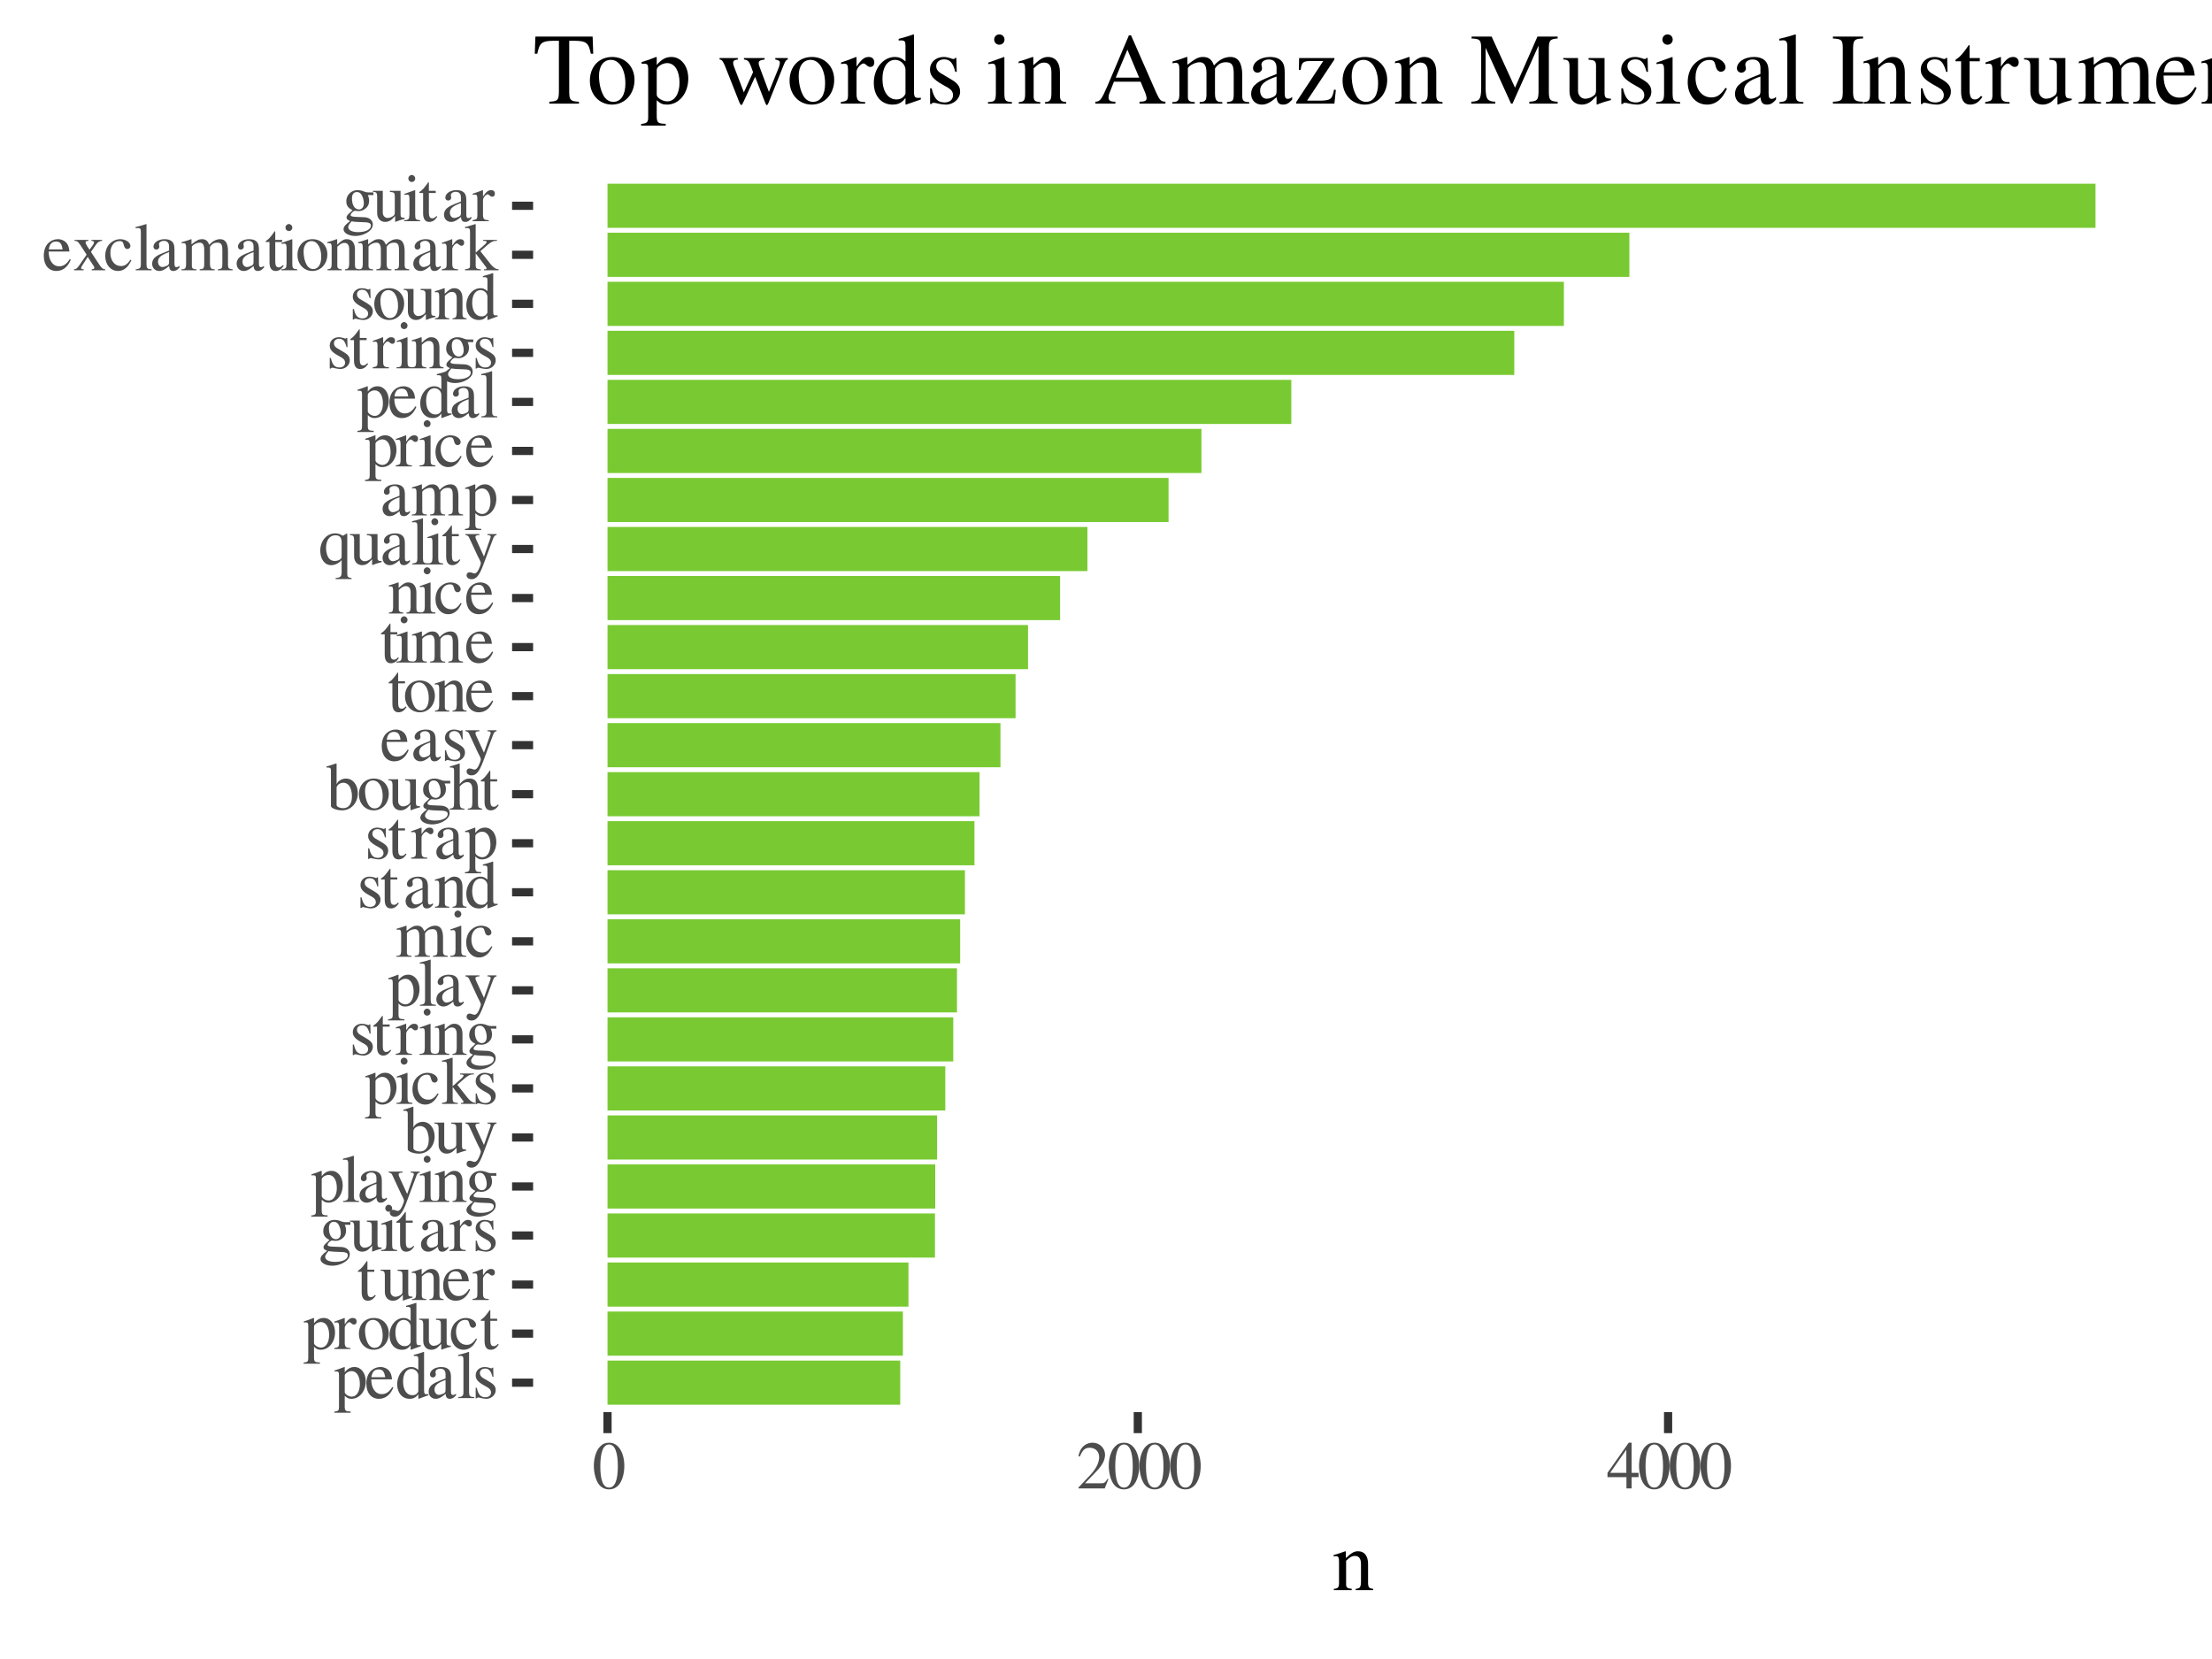 <?xml version="1.0" encoding="UTF-8"?>
<svg xmlns="http://www.w3.org/2000/svg" xmlns:xlink="http://www.w3.org/1999/xlink" width="288pt" height="216pt" viewBox="0 0 288 216" version="1.1">
<defs>
<g>
<symbol overflow="visible" id="glyph0-0">
<path style="stroke:none;" d=""/>
</symbol>
<symbol overflow="visible" id="glyph0-1">
<path style="stroke:none;" d="M 0.047 1.906 L 2.172 1.906 L 2.172 1.75 C 1.516 1.734 1.406 1.656 1.406 1.094 L 1.406 -0.297 C 1.719 0 1.922 0.094 2.281 0.094 C 3.328 0.094 4.141 -0.891 4.141 -2.172 C 4.141 -3.266 3.516 -4.047 2.672 -4.047 C 2.172 -4.047 1.781 -3.828 1.406 -3.359 L 1.406 -4.031 L 1.344 -4.047 C 0.875 -3.859 0.562 -3.75 0.078 -3.594 L 0.078 -3.453 C 0.156 -3.469 0.219 -3.469 0.297 -3.469 C 0.594 -3.469 0.656 -3.375 0.656 -2.969 L 0.656 1.156 C 0.656 1.625 0.562 1.703 0.047 1.766 Z M 1.406 -2.938 C 1.406 -3.203 1.891 -3.516 2.297 -3.516 C 2.953 -3.516 3.375 -2.844 3.375 -1.828 C 3.375 -0.859 2.953 -0.188 2.312 -0.188 C 1.906 -0.188 1.406 -0.516 1.406 -0.781 Z M 1.406 -2.938 "/>
</symbol>
<symbol overflow="visible" id="glyph0-2">
<path style="stroke:none;" d="M 3.594 -1.438 C 3.172 -0.781 2.781 -0.516 2.219 -0.516 C 1.719 -0.516 1.344 -0.781 1.094 -1.281 C 0.938 -1.609 0.875 -1.891 0.859 -2.438 L 3.562 -2.438 C 3.5 -3.016 3.406 -3.266 3.188 -3.547 C 2.922 -3.859 2.516 -4.047 2.062 -4.047 C 1.625 -4.047 1.203 -3.891 0.875 -3.594 C 0.453 -3.234 0.219 -2.609 0.219 -1.875 C 0.219 -0.672 0.859 0.094 1.859 0.094 C 2.703 0.094 3.359 -0.438 3.734 -1.375 Z M 0.875 -2.719 C 0.969 -3.406 1.266 -3.734 1.797 -3.734 C 2.344 -3.734 2.547 -3.484 2.672 -2.719 Z M 0.875 -2.719 "/>
</symbol>
<symbol overflow="visible" id="glyph0-3">
<path style="stroke:none;" d="M 4.312 -0.516 C 4.203 -0.5 4.156 -0.5 4.109 -0.5 C 3.812 -0.5 3.734 -0.594 3.734 -1 L 3.734 -5.984 L 3.688 -6.016 C 3.266 -5.875 2.969 -5.766 2.391 -5.625 L 2.391 -5.484 C 2.469 -5.484 2.5 -5.484 2.594 -5.484 C 2.906 -5.484 2.984 -5.406 2.984 -5.047 L 2.984 -3.672 C 2.656 -3.953 2.422 -4.047 2.062 -4.047 C 1.062 -4.047 0.234 -3.047 0.234 -1.797 C 0.234 -0.672 0.891 0.094 1.859 0.094 C 2.359 0.094 2.688 -0.094 2.984 -0.5 L 2.984 0.062 L 3.031 0.094 L 4.312 -0.375 Z M 2.984 -0.891 C 2.984 -0.828 2.922 -0.734 2.844 -0.641 C 2.688 -0.453 2.469 -0.375 2.203 -0.375 C 1.469 -0.375 1 -1.078 1 -2.156 C 1 -3.156 1.422 -3.797 2.094 -3.797 C 2.562 -3.797 2.984 -3.391 2.984 -2.922 Z M 2.984 -0.891 "/>
</symbol>
<symbol overflow="visible" id="glyph0-4">
<path style="stroke:none;" d="M 3.891 -0.578 C 3.734 -0.453 3.641 -0.406 3.5 -0.406 C 3.297 -0.406 3.234 -0.531 3.234 -0.922 L 3.234 -2.641 C 3.234 -3.094 3.188 -3.359 3.062 -3.562 C 2.875 -3.875 2.484 -4.047 1.969 -4.047 C 1.141 -4.047 0.5 -3.609 0.5 -3.062 C 0.5 -2.859 0.656 -2.688 0.875 -2.688 C 1.078 -2.688 1.266 -2.859 1.266 -3.047 C 1.266 -3.094 1.266 -3.125 1.25 -3.188 C 1.234 -3.266 1.219 -3.344 1.219 -3.406 C 1.219 -3.641 1.5 -3.828 1.859 -3.828 C 2.281 -3.828 2.531 -3.578 2.531 -3.109 L 2.531 -2.562 C 1.172 -2.031 1.016 -1.953 0.641 -1.625 C 0.453 -1.438 0.328 -1.141 0.328 -0.859 C 0.328 -0.297 0.719 0.094 1.25 0.094 C 1.641 0.094 2 -0.094 2.531 -0.547 C 2.578 -0.094 2.734 0.094 3.094 0.094 C 3.391 0.094 3.578 -0.016 3.891 -0.359 Z M 2.531 -1.078 C 2.531 -0.812 2.484 -0.719 2.297 -0.609 C 2.078 -0.5 1.844 -0.422 1.656 -0.422 C 1.344 -0.422 1.094 -0.719 1.094 -1.094 L 1.094 -1.141 C 1.109 -1.656 1.5 -2 2.531 -2.359 Z M 2.531 -1.078 "/>
</symbol>
<symbol overflow="visible" id="glyph0-5">
<path style="stroke:none;" d="M 0.188 0 L 2.266 0 L 2.266 -0.125 C 1.703 -0.156 1.609 -0.25 1.594 -0.734 L 1.594 -5.984 L 1.562 -6.016 C 1.125 -5.875 0.797 -5.766 0.172 -5.625 L 0.172 -5.484 L 0.219 -5.484 C 0.312 -5.484 0.422 -5.5 0.5 -5.5 C 0.781 -5.5 0.859 -5.375 0.859 -4.969 L 0.859 -0.766 C 0.859 -0.297 0.734 -0.172 0.188 -0.125 Z M 0.188 0 "/>
</symbol>
<symbol overflow="visible" id="glyph0-6">
<path style="stroke:none;" d="M 2.766 -2.766 L 2.734 -3.969 L 2.641 -3.969 C 2.594 -3.891 2.547 -3.875 2.5 -3.875 C 2.453 -3.875 2.359 -3.891 2.266 -3.938 C 2.062 -4 1.859 -4.047 1.641 -4.047 C 0.953 -4.047 0.453 -3.594 0.453 -2.953 C 0.453 -2.469 0.734 -2.109 1.484 -1.688 L 1.984 -1.406 C 2.297 -1.219 2.453 -1.016 2.453 -0.734 C 2.453 -0.359 2.156 -0.109 1.719 -0.109 C 1.109 -0.109 0.797 -0.438 0.594 -1.344 L 0.453 -1.344 L 0.453 0.031 L 0.578 0.031 C 0.641 -0.047 0.672 -0.078 0.781 -0.078 C 0.875 -0.078 0.969 -0.047 1.172 0 C 1.422 0.047 1.641 0.094 1.828 0.094 C 2.5 0.094 3.062 -0.422 3.062 -1.031 C 3.062 -1.484 2.844 -1.766 2.328 -2.078 L 1.375 -2.641 C 1.125 -2.797 1 -3.016 1 -3.25 C 1 -3.609 1.266 -3.844 1.672 -3.844 C 2.172 -3.844 2.438 -3.547 2.641 -2.766 Z M 2.766 -2.766 "/>
</symbol>
<symbol overflow="visible" id="glyph0-7">
<path style="stroke:none;" d="M 0.047 0 L 2.156 0 L 2.156 -0.125 C 1.562 -0.156 1.422 -0.266 1.406 -0.797 L 1.406 -2.766 C 1.406 -3.047 1.781 -3.5 2.016 -3.5 C 2.078 -3.5 2.156 -3.453 2.25 -3.359 C 2.391 -3.234 2.484 -3.188 2.609 -3.188 C 2.812 -3.188 2.953 -3.328 2.953 -3.578 C 2.953 -3.875 2.766 -4.047 2.469 -4.047 C 2.094 -4.047 1.844 -3.859 1.406 -3.219 L 1.406 -4.031 L 1.359 -4.047 C 0.875 -3.859 0.547 -3.734 0.062 -3.578 L 0.062 -3.438 C 0.188 -3.453 0.266 -3.469 0.375 -3.469 C 0.594 -3.469 0.672 -3.328 0.672 -2.938 L 0.672 -0.734 C 0.656 -0.281 0.594 -0.234 0.047 -0.125 Z M 0.047 0 "/>
</symbol>
<symbol overflow="visible" id="glyph0-8">
<path style="stroke:none;" d="M 2.203 -4.047 C 1.047 -4.047 0.25 -3.203 0.25 -1.984 C 0.25 -0.797 1.078 0.094 2.188 0.094 C 3.297 0.094 4.141 -0.828 4.141 -2.062 C 4.141 -3.219 3.328 -4.047 2.203 -4.047 Z M 2.078 -3.797 C 2.828 -3.797 3.344 -2.953 3.344 -1.75 C 3.344 -0.75 2.953 -0.156 2.281 -0.156 C 1.938 -0.156 1.625 -0.375 1.438 -0.719 C 1.188 -1.172 1.047 -1.797 1.047 -2.422 C 1.047 -3.25 1.453 -3.797 2.078 -3.797 Z M 2.078 -3.797 "/>
</symbol>
<symbol overflow="visible" id="glyph0-9">
<path style="stroke:none;" d="M 4.219 -0.438 L 4.172 -0.438 C 3.734 -0.453 3.672 -0.531 3.672 -0.938 L 3.672 -3.953 L 2.281 -3.953 L 2.281 -3.812 C 2.828 -3.781 2.922 -3.688 2.922 -3.25 L 2.922 -1.188 C 2.922 -0.938 2.891 -0.812 2.766 -0.719 C 2.531 -0.531 2.25 -0.422 1.984 -0.422 C 1.641 -0.422 1.359 -0.719 1.359 -1.094 L 1.359 -3.953 L 0.078 -3.953 L 0.078 -3.828 C 0.5 -3.812 0.609 -3.688 0.625 -3.266 L 0.625 -1.062 C 0.625 -0.359 1.047 0.094 1.688 0.094 C 2.016 0.094 2.359 -0.047 2.594 -0.297 L 2.969 -0.672 L 2.969 0.062 L 3.016 0.078 C 3.453 -0.094 3.766 -0.188 4.219 -0.312 Z M 4.219 -0.438 "/>
</symbol>
<symbol overflow="visible" id="glyph0-10">
<path style="stroke:none;" d="M 3.5 -1.375 C 3.078 -0.75 2.766 -0.547 2.266 -0.547 C 1.453 -0.547 0.891 -1.25 0.891 -2.266 C 0.891 -3.172 1.375 -3.797 2.094 -3.797 C 2.406 -3.797 2.531 -3.703 2.609 -3.375 L 2.672 -3.172 C 2.734 -2.922 2.891 -2.766 3.094 -2.766 C 3.312 -2.766 3.5 -2.938 3.5 -3.141 C 3.5 -3.641 2.891 -4.047 2.141 -4.047 C 1.719 -4.047 1.266 -3.875 0.906 -3.547 C 0.469 -3.172 0.219 -2.562 0.219 -1.859 C 0.219 -0.734 0.922 0.094 1.891 0.094 C 2.281 0.094 2.641 -0.047 2.953 -0.328 C 3.188 -0.531 3.359 -0.781 3.625 -1.297 Z M 3.5 -1.375 "/>
</symbol>
<symbol overflow="visible" id="glyph0-11">
<path style="stroke:none;" d="M 2.25 -3.953 L 1.359 -3.953 L 1.359 -4.984 C 1.359 -5.062 1.344 -5.094 1.297 -5.094 C 0.781 -4.359 0.516 -4.062 0.266 -3.906 C 0.172 -3.844 0.109 -3.797 0.109 -3.734 C 0.109 -3.719 0.125 -3.688 0.156 -3.672 L 0.609 -3.672 L 0.609 -1.031 C 0.609 -0.297 0.875 0.094 1.406 0.094 C 1.828 0.094 2.156 -0.125 2.453 -0.578 L 2.344 -0.672 C 2.141 -0.453 2 -0.375 1.812 -0.375 C 1.484 -0.375 1.359 -0.609 1.359 -1.156 L 1.359 -3.672 L 2.25 -3.672 Z M 2.25 -3.953 "/>
</symbol>
<symbol overflow="visible" id="glyph0-12">
<path style="stroke:none;" d="M 0.156 0 L 2.016 0 L 2.016 -0.125 C 1.578 -0.156 1.438 -0.266 1.438 -0.594 L 1.438 -3.062 C 1.859 -3.453 2.062 -3.562 2.344 -3.562 C 2.781 -3.562 2.984 -3.297 2.984 -2.703 L 2.984 -0.875 C 2.969 -0.297 2.875 -0.156 2.438 -0.125 L 2.438 0 L 4.266 0 L 4.266 -0.125 C 3.828 -0.172 3.734 -0.281 3.734 -0.719 L 3.734 -2.734 C 3.734 -3.547 3.344 -4.047 2.688 -4.047 C 2.281 -4.047 2.016 -3.891 1.422 -3.328 L 1.422 -4.031 L 1.359 -4.047 C 0.891 -3.875 0.594 -3.781 0.141 -3.656 L 0.141 -3.5 C 0.203 -3.531 0.281 -3.531 0.375 -3.531 C 0.625 -3.531 0.703 -3.406 0.703 -2.969 L 0.703 -0.797 C 0.688 -0.266 0.594 -0.156 0.156 -0.125 Z M 0.156 0 "/>
</symbol>
<symbol overflow="visible" id="glyph0-13">
<path style="stroke:none;" d="M 4.141 -3.406 L 4.141 -3.75 L 3.453 -3.75 C 3.266 -3.75 3.156 -3.781 2.969 -3.844 L 2.781 -3.922 C 2.547 -4 2.312 -4.047 2.078 -4.047 C 1.266 -4.047 0.609 -3.422 0.609 -2.609 C 0.609 -2.062 0.828 -1.719 1.422 -1.438 L 1.203 -1.219 C 1.016 -1.047 0.906 -0.953 0.875 -0.922 C 0.688 -0.719 0.641 -0.625 0.641 -0.469 C 0.641 -0.281 0.734 -0.188 1.109 -0.016 C 0.469 0.453 0.25 0.734 0.25 1.062 C 0.25 1.531 0.922 1.922 1.766 1.922 C 2.422 1.922 3.109 1.688 3.578 1.312 C 3.906 1.047 4.062 0.766 4.062 0.438 C 4.062 -0.109 3.641 -0.469 2.984 -0.516 L 1.859 -0.562 C 1.375 -0.578 1.172 -0.656 1.172 -0.797 C 1.172 -0.969 1.453 -1.281 1.703 -1.359 C 2.016 -1.328 2.188 -1.312 2.203 -1.312 C 2.531 -1.312 2.875 -1.438 3.156 -1.688 C 3.438 -1.922 3.578 -2.234 3.578 -2.672 C 3.578 -2.922 3.531 -3.125 3.406 -3.406 Z M 1.297 0.016 C 1.594 0.078 2.281 0.125 2.734 0.125 C 3.516 0.125 3.812 0.25 3.812 0.562 C 3.812 1.078 3.141 1.422 2.141 1.422 C 1.359 1.422 0.859 1.156 0.859 0.781 C 0.859 0.578 0.938 0.438 1.297 0.016 Z M 1.344 -2.969 C 1.344 -3.5 1.578 -3.797 1.984 -3.797 C 2.266 -3.797 2.484 -3.656 2.625 -3.391 C 2.797 -3.078 2.891 -2.688 2.891 -2.328 C 2.891 -1.844 2.641 -1.531 2.25 -1.531 C 1.703 -1.531 1.344 -2.109 1.344 -2.953 Z M 1.344 -2.969 "/>
</symbol>
<symbol overflow="visible" id="glyph0-14">
<path style="stroke:none;" d="M 0.141 0 L 2.219 0 L 2.219 -0.125 C 1.641 -0.172 1.578 -0.25 1.578 -0.891 L 1.578 -4.016 L 1.547 -4.047 L 0.172 -3.562 L 0.172 -3.438 L 0.25 -3.438 C 0.359 -3.453 0.453 -3.469 0.547 -3.469 C 0.75 -3.469 0.828 -3.328 0.828 -2.938 L 0.828 -0.891 C 0.812 -0.25 0.734 -0.156 0.141 -0.125 Z M 1.125 -6.016 C 0.891 -6.016 0.688 -5.812 0.688 -5.562 C 0.688 -5.297 0.875 -5.109 1.125 -5.109 C 1.391 -5.109 1.578 -5.297 1.578 -5.562 C 1.578 -5.812 1.375 -6.016 1.125 -6.016 Z M 1.125 -6.016 "/>
</symbol>
<symbol overflow="visible" id="glyph0-15">
<path style="stroke:none;" d="M 4.172 -3.953 L 2.984 -3.953 L 2.984 -3.828 C 3.266 -3.828 3.406 -3.75 3.406 -3.609 C 3.406 -3.578 3.406 -3.516 3.375 -3.453 L 2.531 -1.031 L 1.516 -3.25 C 1.453 -3.375 1.422 -3.5 1.422 -3.594 C 1.422 -3.75 1.562 -3.812 1.938 -3.828 L 1.938 -3.953 L 0.125 -3.953 L 0.125 -3.828 C 0.359 -3.797 0.5 -3.703 0.578 -3.547 L 1.578 -1.391 C 1.688 -1.156 1.688 -1.141 1.734 -1.062 C 1.984 -0.609 2.125 -0.297 2.125 -0.156 C 2.125 -0.016 1.922 0.516 1.766 0.797 C 1.641 1.016 1.453 1.172 1.328 1.172 C 1.281 1.172 1.203 1.156 1.094 1.125 C 0.938 1.062 0.781 1.016 0.641 1.016 C 0.438 1.016 0.266 1.188 0.266 1.406 C 0.266 1.703 0.531 1.922 0.922 1.922 C 1.516 1.922 1.922 1.438 2.406 0.156 L 3.75 -3.438 C 3.875 -3.719 3.969 -3.797 4.172 -3.828 Z M 4.172 -3.953 "/>
</symbol>
<symbol overflow="visible" id="glyph0-16">
<path style="stroke:none;" d="M 1.344 -5.984 L 1.297 -6.016 C 0.938 -5.891 0.703 -5.812 0.281 -5.688 L 0.031 -5.625 L 0.031 -5.484 C 0.078 -5.484 0.109 -5.484 0.172 -5.484 C 0.531 -5.484 0.609 -5.406 0.609 -5.047 L 0.609 -0.469 C 0.609 -0.203 1.344 0.094 2.062 0.094 C 3.219 0.094 4.109 -0.875 4.109 -2.141 C 4.109 -3.234 3.453 -4.047 2.562 -4.047 C 2.031 -4.047 1.516 -3.734 1.344 -3.297 Z M 1.344 -2.828 C 1.344 -3.172 1.766 -3.5 2.219 -3.5 C 2.469 -3.5 2.688 -3.406 2.875 -3.234 C 3.156 -2.969 3.344 -2.359 3.344 -1.734 C 3.344 -0.75 2.922 -0.188 2.203 -0.188 C 1.734 -0.188 1.344 -0.391 1.344 -0.609 Z M 1.344 -2.828 "/>
</symbol>
<symbol overflow="visible" id="glyph0-17">
<path style="stroke:none;" d="M 0.062 0 L 2.125 0 L 2.125 -0.125 L 1.938 -0.141 C 1.578 -0.172 1.469 -0.266 1.453 -0.594 L 1.453 -2.203 L 2.688 -0.562 C 2.734 -0.516 2.75 -0.469 2.781 -0.453 C 2.844 -0.359 2.875 -0.312 2.875 -0.266 C 2.875 -0.188 2.797 -0.125 2.688 -0.125 L 2.531 -0.125 L 2.531 0 L 4.438 0 L 4.438 -0.125 C 4.062 -0.156 3.781 -0.328 3.406 -0.781 L 2.062 -2.484 L 2.328 -2.719 C 3.422 -3.703 3.656 -3.844 4.219 -3.828 L 4.219 -3.953 L 2.422 -3.953 L 2.422 -3.828 C 2.766 -3.828 2.875 -3.797 2.875 -3.672 C 2.875 -3.594 2.781 -3.484 2.672 -3.375 L 1.453 -2.297 L 1.453 -5.984 L 1.422 -6.016 C 1.078 -5.906 0.828 -5.828 0.328 -5.688 L 0.062 -5.625 L 0.062 -5.484 C 0.172 -5.484 0.25 -5.5 0.344 -5.5 C 0.641 -5.5 0.719 -5.391 0.719 -4.969 L 0.719 -0.719 C 0.719 -0.25 0.688 -0.234 0.062 -0.125 Z M 0.062 0 "/>
</symbol>
<symbol overflow="visible" id="glyph0-18">
<path style="stroke:none;" d="M 0.141 0 L 2.094 0 L 2.094 -0.125 C 1.641 -0.141 1.5 -0.234 1.5 -0.594 L 1.5 -3.062 C 1.5 -3.094 1.562 -3.172 1.625 -3.234 C 1.844 -3.438 2.219 -3.594 2.531 -3.594 C 2.922 -3.594 3.109 -3.281 3.109 -2.672 L 3.109 -0.75 C 3.094 -0.25 3.016 -0.156 2.516 -0.125 L 2.516 0 L 4.484 0 L 4.484 -0.125 C 4 -0.125 3.875 -0.266 3.859 -0.828 L 3.859 -3.047 C 4.109 -3.438 4.406 -3.594 4.812 -3.594 C 5.312 -3.594 5.469 -3.359 5.469 -2.625 L 5.469 -0.766 C 5.453 -0.25 5.406 -0.188 4.891 -0.125 L 4.891 0 L 6.812 0 L 6.812 -0.125 L 6.594 -0.156 C 6.312 -0.188 6.203 -0.328 6.203 -0.672 L 6.203 -2.484 C 6.203 -3.516 5.875 -4.047 5.188 -4.047 C 4.688 -4.047 4.234 -3.812 3.75 -3.312 C 3.594 -3.812 3.297 -4.047 2.828 -4.047 C 2.422 -4.047 2.188 -3.938 1.453 -3.375 L 1.453 -4.031 L 1.406 -4.047 C 0.938 -3.875 0.641 -3.781 0.172 -3.656 L 0.172 -3.5 C 0.266 -3.531 0.359 -3.531 0.453 -3.531 C 0.672 -3.531 0.75 -3.391 0.75 -2.969 L 0.75 -0.75 C 0.734 -0.25 0.625 -0.125 0.141 -0.125 Z M 0.141 0 "/>
</symbol>
<symbol overflow="visible" id="glyph0-19">
<path style="stroke:none;" d="M 4.281 -0.125 C 3.812 -0.219 3.766 -0.266 3.75 -0.891 L 3.75 -2.641 C 3.75 -3.578 3.391 -4.047 2.672 -4.047 C 2.156 -4.047 1.781 -3.828 1.375 -3.312 L 1.375 -5.984 L 1.344 -6.016 C 1.031 -5.906 0.812 -5.828 0.328 -5.688 L 0.094 -5.625 L 0.094 -5.484 C 0.125 -5.484 0.141 -5.484 0.188 -5.484 C 0.578 -5.484 0.641 -5.422 0.641 -5.047 L 0.641 -0.891 C 0.625 -0.266 0.578 -0.188 0.078 -0.125 L 0.078 0 L 1.984 0 L 1.984 -0.125 C 1.469 -0.172 1.406 -0.266 1.375 -0.891 L 1.375 -3.016 C 1.75 -3.422 2.016 -3.578 2.359 -3.578 C 2.797 -3.578 3.016 -3.25 3.016 -2.641 L 3.016 -0.891 C 3 -0.266 2.922 -0.172 2.422 -0.125 L 2.422 0 L 4.281 0 Z M 4.281 -0.125 "/>
</symbol>
<symbol overflow="visible" id="glyph0-20">
<path style="stroke:none;" d="M 3.172 -3.734 C 2.766 -3.969 2.5 -4.047 2.156 -4.047 C 1.047 -4.047 0.219 -3.062 0.219 -1.797 C 0.219 -0.688 0.797 0.094 1.625 0.094 C 2.125 0.094 2.609 -0.141 3 -0.562 L 3 1.094 C 2.984 1.578 2.828 1.719 2.219 1.766 L 2.219 1.906 L 4.297 1.906 L 4.297 1.781 C 3.812 1.688 3.75 1.625 3.734 1.234 L 3.734 -4.016 L 3.641 -4.016 Z M 3 -1.125 C 3 -0.906 2.969 -0.797 2.875 -0.719 C 2.688 -0.547 2.391 -0.453 2.125 -0.453 C 1.844 -0.453 1.609 -0.531 1.438 -0.703 C 1.156 -0.969 0.969 -1.531 0.969 -2.125 C 0.969 -3.156 1.438 -3.797 2.188 -3.797 C 2.734 -3.797 3 -3.516 3 -2.922 Z M 3 -1.125 "/>
</symbol>
<symbol overflow="visible" id="glyph0-21">
<path style="stroke:none;" d="M 2.453 0 L 4.219 0 L 4.219 -0.125 C 3.938 -0.125 3.766 -0.266 3.5 -0.656 L 2.359 -2.391 L 3.094 -3.438 C 3.266 -3.672 3.516 -3.812 3.812 -3.828 L 3.812 -3.953 L 2.422 -3.953 L 2.422 -3.828 C 2.688 -3.812 2.766 -3.75 2.766 -3.641 C 2.766 -3.531 2.672 -3.328 2.453 -3.062 C 2.406 -3.016 2.297 -2.844 2.188 -2.672 L 2.109 -2.781 C 1.984 -2.984 1.906 -3.094 1.875 -3.125 C 1.719 -3.406 1.656 -3.547 1.656 -3.641 C 1.656 -3.766 1.766 -3.812 2.031 -3.828 L 2.031 -3.953 L 0.219 -3.953 L 0.219 -3.828 L 0.297 -3.828 C 0.547 -3.828 0.688 -3.719 0.969 -3.297 L 1.797 -2.031 L 0.797 -0.578 C 0.531 -0.219 0.438 -0.156 0.156 -0.125 L 0.156 0 L 1.422 0 L 1.422 -0.125 C 1.172 -0.125 1.078 -0.172 1.078 -0.297 C 1.078 -0.359 1.125 -0.469 1.25 -0.656 L 1.938 -1.734 L 2.75 -0.5 C 2.781 -0.453 2.797 -0.406 2.797 -0.344 C 2.797 -0.188 2.734 -0.156 2.453 -0.125 Z M 2.453 0 "/>
</symbol>
<symbol overflow="visible" id="glyph0-22">
<path style="stroke:none;" d="M 2.234 -5.953 C 1.75 -5.953 1.375 -5.812 1.062 -5.484 C 0.547 -5 0.219 -3.984 0.219 -2.953 C 0.219 -1.984 0.5 -0.969 0.922 -0.469 C 1.234 -0.094 1.688 0.125 2.203 0.125 C 2.641 0.125 3.031 -0.031 3.344 -0.328 C 3.859 -0.812 4.188 -1.844 4.188 -2.906 C 4.188 -4.703 3.391 -5.953 2.234 -5.953 Z M 2.203 -5.719 C 2.953 -5.719 3.344 -4.719 3.344 -2.891 C 3.344 -1.047 2.953 -0.109 2.203 -0.109 C 1.438 -0.109 1.062 -1.047 1.062 -2.875 C 1.062 -4.75 1.453 -5.719 2.203 -5.719 Z M 2.203 -5.719 "/>
</symbol>
<symbol overflow="visible" id="glyph0-23">
<path style="stroke:none;" d="M 4.172 -1.203 L 4.062 -1.25 C 3.734 -0.734 3.641 -0.672 3.234 -0.672 L 1.125 -0.672 L 2.609 -2.219 C 3.391 -3.031 3.734 -3.703 3.734 -4.391 C 3.734 -5.266 3.016 -5.953 2.109 -5.953 C 1.625 -5.953 1.156 -5.75 0.828 -5.406 C 0.547 -5.109 0.422 -4.828 0.266 -4.203 L 0.453 -4.156 C 0.812 -5.016 1.125 -5.297 1.734 -5.297 C 2.484 -5.297 2.969 -4.797 2.969 -4.062 C 2.969 -3.359 2.562 -2.547 1.828 -1.766 L 0.266 -0.109 L 0.266 0 L 3.688 0 Z M 4.172 -1.203 "/>
</symbol>
<symbol overflow="visible" id="glyph0-24">
<path style="stroke:none;" d="M 4.156 -2.031 L 3.25 -2.031 L 3.25 -5.953 L 2.875 -5.953 L 0.109 -2.031 L 0.109 -1.469 L 2.578 -1.469 L 2.578 0 L 3.25 0 L 3.25 -1.469 L 4.156 -1.469 Z M 2.562 -2.031 L 0.453 -2.031 L 2.562 -5.047 Z M 2.562 -2.031 "/>
</symbol>
<symbol overflow="visible" id="glyph1-0">
<path style="stroke:none;" d=""/>
</symbol>
<symbol overflow="visible" id="glyph1-1">
<path style="stroke:none;" d="M 0.203 0 L 2.531 0 L 2.531 -0.172 C 1.984 -0.203 1.797 -0.344 1.797 -0.734 L 1.797 -3.828 C 2.328 -4.328 2.578 -4.453 2.938 -4.453 C 3.469 -4.453 3.734 -4.109 3.734 -3.391 L 3.734 -1.094 C 3.719 -0.375 3.594 -0.203 3.047 -0.172 L 3.047 0 L 5.328 0 L 5.328 -0.172 C 4.797 -0.219 4.672 -0.359 4.656 -0.891 L 4.656 -3.406 C 4.656 -4.438 4.188 -5.062 3.359 -5.062 C 2.859 -5.062 2.516 -4.875 1.766 -4.172 L 1.766 -5.031 L 1.688 -5.062 C 1.125 -4.844 0.75 -4.734 0.172 -4.562 L 0.172 -4.375 C 0.25 -4.406 0.359 -4.422 0.469 -4.422 C 0.781 -4.422 0.875 -4.25 0.875 -3.719 L 0.875 -0.984 C 0.875 -0.344 0.75 -0.203 0.203 -0.172 Z M 0.203 0 "/>
</symbol>
<symbol overflow="visible" id="glyph2-0">
<path style="stroke:none;" d=""/>
</symbol>
<symbol overflow="visible" id="glyph2-1">
<path style="stroke:none;" d="M 5.969 -0.25 C 4.891 -0.297 4.719 -0.469 4.703 -1.438 L 4.703 -8.188 L 5.406 -8.188 C 6.938 -8.156 7.219 -7.938 7.516 -6.5 L 7.828 -6.5 L 7.75 -8.734 L 0.297 -8.734 L 0.219 -6.5 L 0.547 -6.5 C 0.844 -7.938 1.125 -8.156 2.641 -8.188 L 3.359 -8.188 L 3.359 -1.578 C 3.344 -0.453 3.219 -0.312 2.109 -0.25 L 2.109 0 L 5.969 0 Z M 5.969 -0.25 "/>
</symbol>
<symbol overflow="visible" id="glyph2-2">
<path style="stroke:none;" d="M 3.297 -6.078 C 1.578 -6.078 0.391 -4.812 0.391 -2.984 C 0.391 -1.188 1.609 0.125 3.281 0.125 C 4.938 0.125 6.203 -1.25 6.203 -3.094 C 6.203 -4.828 4.984 -6.078 3.297 -6.078 Z M 3.125 -5.703 C 4.234 -5.703 5.016 -4.438 5.016 -2.625 C 5.016 -1.125 4.422 -0.234 3.438 -0.234 C 2.922 -0.234 2.422 -0.547 2.156 -1.078 C 1.781 -1.766 1.578 -2.688 1.578 -3.625 C 1.578 -4.891 2.172 -5.703 3.125 -5.703 Z M 3.125 -5.703 "/>
</symbol>
<symbol overflow="visible" id="glyph2-3">
<path style="stroke:none;" d="M 0.062 2.859 L 3.266 2.859 L 3.266 2.625 C 2.266 2.609 2.109 2.484 2.094 1.641 L 2.094 -0.438 C 2.578 0 2.875 0.125 3.438 0.125 C 5 0.125 6.203 -1.344 6.203 -3.266 C 6.203 -4.891 5.281 -6.078 4 -6.078 C 3.266 -6.078 2.688 -5.75 2.094 -5.031 L 2.094 -6.047 L 2.016 -6.078 C 1.312 -5.797 0.844 -5.625 0.125 -5.406 L 0.125 -5.188 C 0.234 -5.203 0.312 -5.203 0.453 -5.203 C 0.891 -5.203 0.984 -5.062 0.984 -4.453 L 0.984 1.734 C 0.984 2.422 0.844 2.562 0.062 2.641 Z M 2.094 -4.406 C 2.094 -4.812 2.844 -5.281 3.453 -5.281 C 4.422 -5.281 5.062 -4.281 5.062 -2.734 C 5.062 -1.281 4.422 -0.297 3.469 -0.297 C 2.859 -0.297 2.094 -0.766 2.094 -1.156 Z M 2.094 -4.406 "/>
</symbol>
<symbol overflow="visible" id="glyph2-4">
<path style="stroke:none;" d=""/>
</symbol>
<symbol overflow="visible" id="glyph2-5">
<path style="stroke:none;" d="M 7.531 -5.938 L 7.531 -5.75 C 7.984 -5.656 8.125 -5.562 8.125 -5.328 C 8.125 -5.141 8.047 -4.812 7.891 -4.469 L 6.703 -1.531 L 5.594 -4.484 C 5.375 -5.094 5.375 -5.094 5.375 -5.266 C 5.375 -5.562 5.516 -5.656 6.141 -5.75 L 6.141 -5.938 L 3.453 -5.938 L 3.453 -5.75 C 3.953 -5.688 4.109 -5.531 4.375 -4.828 C 4.438 -4.641 4.562 -4.312 4.641 -4.094 L 3.438 -1.469 L 2.125 -4.906 C 2.078 -5.047 2.047 -5.172 2.047 -5.312 C 2.047 -5.578 2.188 -5.688 2.656 -5.75 L 2.656 -5.938 L 0.281 -5.938 L 0.281 -5.75 C 0.578 -5.719 0.688 -5.578 0.984 -4.906 L 2.766 -0.391 C 2.922 0.016 3.031 0.188 3.109 0.188 C 3.172 0.188 3.281 0.031 3.438 -0.328 L 4.906 -3.5 L 6.109 -0.391 C 6.312 0.125 6.344 0.188 6.438 0.188 C 6.516 0.188 6.594 0.062 6.797 -0.469 L 8.625 -5.031 C 8.859 -5.578 8.906 -5.656 9.156 -5.75 L 9.156 -5.938 Z M 7.531 -5.938 "/>
</symbol>
<symbol overflow="visible" id="glyph2-6">
<path style="stroke:none;" d="M 0.062 0 L 3.234 0 L 3.234 -0.203 C 2.344 -0.219 2.141 -0.406 2.109 -1.188 L 2.109 -4.156 C 2.109 -4.578 2.672 -5.234 3.031 -5.234 C 3.109 -5.234 3.234 -5.172 3.375 -5.047 C 3.578 -4.844 3.734 -4.781 3.906 -4.781 C 4.219 -4.781 4.422 -5 4.422 -5.375 C 4.422 -5.812 4.141 -6.078 3.703 -6.078 C 3.141 -6.078 2.766 -5.781 2.109 -4.828 L 2.109 -6.047 L 2.047 -6.078 C 1.312 -5.781 0.828 -5.594 0.094 -5.359 L 0.094 -5.156 C 0.281 -5.188 0.391 -5.203 0.547 -5.203 C 0.891 -5.203 1 -4.984 1 -4.406 L 1 -1.109 C 0.984 -0.422 0.891 -0.344 0.062 -0.203 Z M 0.062 0 "/>
</symbol>
<symbol overflow="visible" id="glyph2-7">
<path style="stroke:none;" d="M 6.484 -0.766 C 6.312 -0.75 6.234 -0.75 6.172 -0.75 C 5.719 -0.75 5.594 -0.891 5.594 -1.5 L 5.594 -8.984 L 5.531 -9.016 C 4.906 -8.812 4.469 -8.656 3.594 -8.438 L 3.594 -8.219 C 3.703 -8.234 3.766 -8.234 3.875 -8.234 C 4.375 -8.234 4.484 -8.109 4.484 -7.562 L 4.484 -5.5 C 3.984 -5.922 3.625 -6.078 3.109 -6.078 C 1.578 -6.078 0.359 -4.578 0.359 -2.703 C 0.359 -1.016 1.328 0.125 2.797 0.125 C 3.531 0.125 4.047 -0.125 4.484 -0.75 L 4.484 0.094 L 4.547 0.125 L 6.484 -0.547 Z M 4.484 -1.344 C 4.484 -1.25 4.391 -1.094 4.266 -0.953 C 4.047 -0.688 3.703 -0.547 3.312 -0.547 C 2.203 -0.547 1.484 -1.609 1.484 -3.25 C 1.484 -4.734 2.141 -5.703 3.141 -5.703 C 3.859 -5.703 4.484 -5.078 4.484 -4.391 Z M 4.484 -1.344 "/>
</symbol>
<symbol overflow="visible" id="glyph2-8">
<path style="stroke:none;" d="M 4.156 -4.141 L 4.109 -5.953 L 3.969 -5.953 C 3.891 -5.844 3.828 -5.812 3.75 -5.812 C 3.672 -5.812 3.531 -5.828 3.391 -5.906 C 3.094 -6 2.781 -6.078 2.469 -6.078 C 1.422 -6.078 0.672 -5.391 0.672 -4.438 C 0.672 -3.703 1.094 -3.172 2.219 -2.531 L 2.984 -2.094 C 3.453 -1.828 3.672 -1.516 3.672 -1.109 C 3.672 -0.531 3.25 -0.156 2.578 -0.156 C 1.656 -0.156 1.203 -0.656 0.891 -2 L 0.688 -2 L 0.688 0.047 L 0.859 0.047 C 0.953 -0.078 1 -0.109 1.156 -0.109 C 1.312 -0.109 1.469 -0.078 1.766 0 C 2.125 0.078 2.469 0.125 2.734 0.125 C 3.766 0.125 4.594 -0.641 4.594 -1.562 C 4.594 -2.219 4.281 -2.656 3.484 -3.125 L 2.062 -3.969 C 1.688 -4.203 1.484 -4.516 1.484 -4.875 C 1.484 -5.406 1.906 -5.766 2.516 -5.766 C 3.266 -5.766 3.656 -5.328 3.969 -4.141 Z M 4.156 -4.141 "/>
</symbol>
<symbol overflow="visible" id="glyph2-9">
<path style="stroke:none;" d="M 0.219 0 L 3.344 0 L 3.344 -0.203 C 2.469 -0.266 2.375 -0.391 2.359 -1.344 L 2.359 -6.031 L 2.312 -6.078 L 0.266 -5.344 L 0.266 -5.156 L 0.375 -5.156 C 0.531 -5.188 0.688 -5.203 0.812 -5.203 C 1.141 -5.203 1.25 -4.984 1.25 -4.406 L 1.25 -1.344 C 1.234 -0.375 1.109 -0.234 0.219 -0.203 Z M 1.688 -9.016 C 1.328 -9.016 1.031 -8.719 1.031 -8.344 C 1.031 -7.969 1.328 -7.672 1.688 -7.672 C 2.094 -7.672 2.375 -7.969 2.375 -8.344 C 2.375 -8.734 2.078 -9.016 1.688 -9.016 Z M 1.688 -9.016 "/>
</symbol>
<symbol overflow="visible" id="glyph2-10">
<path style="stroke:none;" d="M 0.234 0 L 3.031 0 L 3.031 -0.203 C 2.375 -0.234 2.172 -0.406 2.172 -0.891 L 2.172 -4.594 C 2.797 -5.188 3.094 -5.344 3.531 -5.344 C 4.172 -5.344 4.484 -4.938 4.484 -4.062 L 4.484 -1.312 C 4.469 -0.453 4.297 -0.234 3.656 -0.203 L 3.656 0 L 6.406 0 L 6.406 -0.203 C 5.75 -0.266 5.609 -0.422 5.594 -1.062 L 5.594 -4.094 C 5.594 -5.328 5.016 -6.078 4.047 -6.078 C 3.438 -6.078 3.031 -5.844 2.125 -5 L 2.125 -6.047 L 2.031 -6.078 C 1.344 -5.828 0.891 -5.672 0.219 -5.484 L 0.219 -5.25 C 0.297 -5.297 0.422 -5.312 0.562 -5.312 C 0.938 -5.312 1.062 -5.109 1.062 -4.469 L 1.062 -1.188 C 1.047 -0.406 0.891 -0.234 0.234 -0.203 Z M 0.234 0 "/>
</symbol>
<symbol overflow="visible" id="glyph2-11">
<path style="stroke:none;" d="M 9.328 -0.25 C 8.734 -0.297 8.594 -0.422 8.141 -1.406 L 4.844 -8.906 L 4.578 -8.906 L 1.828 -2.422 C 0.984 -0.484 0.828 -0.281 0.203 -0.25 L 0.203 0 L 2.812 0 L 2.812 -0.25 C 2.172 -0.25 1.922 -0.406 1.922 -0.797 C 1.922 -0.953 1.953 -1.141 2.016 -1.312 L 2.625 -2.859 L 6.094 -2.859 L 6.625 -1.578 C 6.781 -1.234 6.875 -0.891 6.875 -0.703 C 6.875 -0.375 6.656 -0.266 5.953 -0.25 L 5.953 0 L 9.328 0 Z M 2.859 -3.391 L 4.375 -7.031 L 5.906 -3.391 Z M 2.859 -3.391 "/>
</symbol>
<symbol overflow="visible" id="glyph2-12">
<path style="stroke:none;" d="M 0.219 0 L 3.141 0 L 3.141 -0.203 C 2.469 -0.219 2.25 -0.359 2.25 -0.891 L 2.25 -4.609 C 2.25 -4.641 2.344 -4.766 2.438 -4.859 C 2.766 -5.156 3.344 -5.391 3.797 -5.391 C 4.391 -5.391 4.672 -4.922 4.672 -4 L 4.672 -1.141 C 4.641 -0.391 4.516 -0.234 3.781 -0.203 L 3.781 0 L 6.734 0 L 6.734 -0.203 C 6 -0.203 5.812 -0.406 5.781 -1.25 L 5.781 -4.578 C 6.172 -5.156 6.609 -5.391 7.219 -5.391 C 7.969 -5.391 8.219 -5.031 8.219 -3.938 L 8.219 -1.156 C 8.188 -0.375 8.109 -0.281 7.344 -0.203 L 7.344 0 L 10.234 0 L 10.234 -0.203 L 9.891 -0.219 C 9.469 -0.297 9.328 -0.484 9.328 -1 L 9.328 -3.719 C 9.328 -5.281 8.812 -6.078 7.797 -6.078 C 7.031 -6.078 6.344 -5.734 5.641 -4.969 C 5.406 -5.719 4.953 -6.078 4.234 -6.078 C 3.641 -6.078 3.281 -5.906 2.188 -5.062 L 2.188 -6.047 L 2.094 -6.078 C 1.406 -5.828 0.953 -5.672 0.25 -5.484 L 0.25 -5.25 C 0.406 -5.297 0.531 -5.312 0.672 -5.312 C 1.016 -5.312 1.141 -5.094 1.141 -4.469 L 1.141 -1.125 C 1.109 -0.391 0.938 -0.203 0.219 -0.203 Z M 0.219 0 "/>
</symbol>
<symbol overflow="visible" id="glyph2-13">
<path style="stroke:none;" d="M 5.828 -0.875 C 5.609 -0.688 5.453 -0.625 5.25 -0.625 C 4.953 -0.625 4.859 -0.812 4.859 -1.391 L 4.859 -3.969 C 4.859 -4.641 4.797 -5.031 4.594 -5.344 C 4.297 -5.828 3.734 -6.078 2.953 -6.078 C 1.719 -6.078 0.734 -5.422 0.734 -4.594 C 0.734 -4.297 0.984 -4.031 1.312 -4.031 C 1.625 -4.031 1.906 -4.297 1.906 -4.578 C 1.906 -4.641 1.891 -4.703 1.875 -4.797 C 1.844 -4.906 1.828 -5.016 1.828 -5.109 C 1.828 -5.469 2.25 -5.75 2.781 -5.75 C 3.438 -5.75 3.797 -5.375 3.797 -4.656 L 3.797 -3.859 C 1.766 -3.047 1.531 -2.938 0.969 -2.422 C 0.672 -2.172 0.484 -1.719 0.484 -1.281 C 0.484 -0.453 1.062 0.125 1.875 0.125 C 2.453 0.125 3 -0.141 3.797 -0.828 C 3.875 -0.125 4.109 0.125 4.641 0.125 C 5.094 0.125 5.375 -0.031 5.828 -0.531 Z M 3.797 -1.625 C 3.797 -1.234 3.719 -1.078 3.453 -0.922 C 3.109 -0.734 2.766 -0.641 2.484 -0.641 C 2.016 -0.641 1.656 -1.078 1.656 -1.656 L 1.656 -1.703 C 1.656 -2.5 2.25 -3 3.797 -3.531 Z M 3.797 -1.625 "/>
</symbol>
<symbol overflow="visible" id="glyph2-14">
<path style="stroke:none;" d="M 5.516 -1.781 L 5.281 -1.828 C 5.047 -0.594 4.859 -0.438 3.594 -0.391 L 1.766 -0.391 L 5.328 -5.75 L 5.328 -5.938 L 0.734 -5.938 L 0.703 -4.391 L 0.938 -4.391 C 1.047 -5.328 1.234 -5.516 2.047 -5.547 L 3.875 -5.547 L 0.359 -0.203 L 0.359 0 L 5.328 0 Z M 5.516 -1.781 "/>
</symbol>
<symbol overflow="visible" id="glyph2-15">
<path style="stroke:none;" d="M 11.391 -8.734 L 8.766 -8.734 L 5.844 -2.078 L 2.797 -8.734 L 0.188 -8.734 L 0.188 -8.484 C 1.266 -8.438 1.406 -8.297 1.438 -7.297 L 1.438 -1.938 C 1.406 -0.547 1.234 -0.312 0.156 -0.25 L 0.156 0 L 3.266 0 L 3.266 -0.25 C 2.25 -0.297 2.047 -0.578 2.016 -1.938 L 2.016 -7.266 L 5.328 0 L 5.516 0 L 8.906 -7.562 L 8.906 -1.578 C 8.891 -0.469 8.734 -0.312 7.703 -0.25 L 7.703 0 L 11.391 0 L 11.391 -0.25 C 10.438 -0.297 10.266 -0.484 10.25 -1.438 L 10.25 -7.297 C 10.266 -8.25 10.438 -8.422 11.391 -8.484 Z M 11.391 -8.734 "/>
</symbol>
<symbol overflow="visible" id="glyph2-16">
<path style="stroke:none;" d="M 6.328 -0.656 L 6.266 -0.656 C 5.609 -0.688 5.516 -0.797 5.5 -1.406 L 5.5 -5.938 L 3.422 -5.938 L 3.422 -5.719 C 4.234 -5.672 4.391 -5.547 4.391 -4.891 L 4.391 -1.781 C 4.391 -1.406 4.328 -1.234 4.141 -1.078 C 3.797 -0.797 3.375 -0.641 2.984 -0.641 C 2.469 -0.641 2.047 -1.078 2.047 -1.641 L 2.047 -5.938 L 0.125 -5.938 L 0.125 -5.75 C 0.734 -5.734 0.922 -5.547 0.938 -4.906 L 0.938 -1.578 C 0.938 -0.547 1.578 0.125 2.531 0.125 C 3.031 0.125 3.531 -0.078 3.891 -0.438 L 4.469 -1 L 4.469 0.094 L 4.516 0.125 C 5.172 -0.141 5.656 -0.297 6.328 -0.469 Z M 6.328 -0.656 "/>
</symbol>
<symbol overflow="visible" id="glyph2-17">
<path style="stroke:none;" d="M 5.25 -2.062 C 4.625 -1.141 4.141 -0.812 3.391 -0.812 C 2.172 -0.812 1.344 -1.875 1.344 -3.391 C 1.344 -4.766 2.078 -5.688 3.141 -5.688 C 3.625 -5.688 3.797 -5.562 3.922 -5.062 L 4 -4.766 C 4.109 -4.391 4.344 -4.156 4.641 -4.156 C 4.984 -4.156 5.25 -4.406 5.25 -4.719 C 5.25 -5.453 4.328 -6.078 3.219 -6.078 C 2.578 -6.078 1.906 -5.812 1.359 -5.328 C 0.703 -4.75 0.328 -3.859 0.328 -2.797 C 0.328 -1.094 1.375 0.125 2.844 0.125 C 3.438 0.125 3.969 -0.078 4.438 -0.484 C 4.797 -0.797 5.047 -1.156 5.438 -1.938 Z M 5.25 -2.062 "/>
</symbol>
<symbol overflow="visible" id="glyph2-18">
<path style="stroke:none;" d="M 0.281 0 L 3.391 0 L 3.391 -0.203 C 2.562 -0.234 2.422 -0.375 2.406 -1.109 L 2.406 -8.984 L 2.344 -9.016 C 1.672 -8.812 1.188 -8.656 0.25 -8.438 L 0.25 -8.219 L 0.328 -8.219 C 0.469 -8.234 0.641 -8.25 0.734 -8.25 C 1.156 -8.25 1.297 -8.062 1.297 -7.453 L 1.297 -1.156 C 1.281 -0.438 1.094 -0.25 0.281 -0.203 Z M 0.281 0 "/>
</symbol>
<symbol overflow="visible" id="glyph2-19">
<path style="stroke:none;" d="M 0.234 0 L 4.156 0 L 4.156 -0.25 C 3.078 -0.281 2.891 -0.469 2.859 -1.438 L 2.859 -7.297 C 2.891 -8.297 3.062 -8.453 4.156 -8.484 L 4.156 -8.734 L 0.234 -8.734 L 0.234 -8.484 C 1.359 -8.422 1.5 -8.297 1.516 -7.297 L 1.516 -1.438 C 1.5 -0.438 1.344 -0.297 0.234 -0.25 Z M 0.234 0 "/>
</symbol>
<symbol overflow="visible" id="glyph2-20">
<path style="stroke:none;" d="M 3.359 -5.938 L 2.031 -5.938 L 2.031 -7.469 C 2.031 -7.609 2 -7.641 1.938 -7.641 C 1.172 -6.531 0.781 -6.094 0.391 -5.859 C 0.25 -5.766 0.172 -5.688 0.172 -5.609 C 0.172 -5.578 0.188 -5.547 0.219 -5.516 L 0.922 -5.516 L 0.922 -1.547 C 0.922 -0.438 1.328 0.125 2.094 0.125 C 2.75 0.125 3.25 -0.188 3.688 -0.875 L 3.516 -1.016 C 3.219 -0.672 3.016 -0.547 2.719 -0.547 C 2.234 -0.547 2.031 -0.906 2.031 -1.75 L 2.031 -5.516 L 3.359 -5.516 Z M 3.359 -5.938 "/>
</symbol>
<symbol overflow="visible" id="glyph2-21">
<path style="stroke:none;" d="M 5.391 -2.172 C 4.75 -1.156 4.188 -0.781 3.344 -0.781 C 2.594 -0.781 2.016 -1.156 1.641 -1.922 C 1.406 -2.422 1.312 -2.844 1.281 -3.656 L 5.344 -3.656 C 5.234 -4.516 5.109 -4.891 4.781 -5.328 C 4.391 -5.797 3.781 -6.078 3.094 -6.078 C 2.422 -6.078 1.812 -5.828 1.312 -5.391 C 0.688 -4.844 0.328 -3.906 0.328 -2.828 C 0.328 -1 1.281 0.125 2.797 0.125 C 4.047 0.125 5.047 -0.641 5.594 -2.078 Z M 1.312 -4.078 C 1.453 -5.109 1.906 -5.594 2.703 -5.594 C 3.516 -5.594 3.828 -5.234 4 -4.078 Z M 1.312 -4.078 "/>
</symbol>
<symbol overflow="visible" id="glyph2-22">
<path style="stroke:none;" d="M 8.703 -0.25 C 8.203 -0.297 7.938 -0.422 7.547 -0.875 L 4.828 -4.219 C 6.516 -4.547 7.219 -5.203 7.219 -6.422 C 7.219 -6.984 7.047 -7.469 6.703 -7.859 C 6.203 -8.391 5.094 -8.734 3.875 -8.734 L 0.219 -8.734 L 0.219 -8.484 C 1.203 -8.391 1.328 -8.266 1.344 -7.297 L 1.344 -1.578 C 1.328 -0.469 1.219 -0.328 0.219 -0.25 L 0.219 0 L 3.875 0 L 3.875 -0.25 C 2.859 -0.312 2.703 -0.469 2.688 -1.438 L 2.688 -4.047 L 3.438 -4.062 L 6.578 0 L 8.703 0 Z M 2.688 -7.781 C 2.688 -8.141 2.844 -8.25 3.359 -8.25 C 5.016 -8.25 5.781 -7.688 5.781 -6.438 C 5.781 -5.781 5.5 -5.234 5.031 -4.984 C 4.422 -4.641 3.969 -4.562 2.688 -4.531 Z M 2.688 -7.781 "/>
</symbol>
<symbol overflow="visible" id="glyph2-23">
<path style="stroke:none;" d="M 6.297 -5.938 L 4.469 -5.938 L 4.469 -5.75 C 4.891 -5.703 5.078 -5.578 5.078 -5.328 C 5.078 -5.188 5.062 -5.062 5 -4.922 L 3.703 -1.5 L 2.344 -4.891 C 2.266 -5.062 2.234 -5.25 2.234 -5.375 C 2.234 -5.609 2.375 -5.703 2.844 -5.75 L 2.844 -5.938 L 0.25 -5.938 L 0.25 -5.75 C 0.75 -5.719 0.844 -5.578 1.453 -4.219 L 3.031 -0.438 C 3.062 -0.359 3.109 -0.266 3.141 -0.156 C 3.188 -0.047 3.219 0.047 3.266 0.109 C 3.281 0.156 3.344 0.188 3.375 0.188 C 3.453 0.188 3.547 0.016 3.75 -0.469 L 5.438 -4.719 C 5.828 -5.609 5.906 -5.703 6.297 -5.75 Z M 6.297 -5.938 "/>
</symbol>
</g>
</defs>
<g id="surface5036">
<rect x="0" y="0" width="288" height="216" style="fill:rgb(100%,100%,100%);fill-opacity:1;stroke:none;"/>
<path style=" stroke:none;fill-rule:nonzero;fill:rgb(47.451%,79.216%,19.608%);fill-opacity:1;" d="M 79.098 29.664 L 272.832 29.664 L 272.832 23.918 L 79.098 23.918 Z M 79.098 29.664 "/>
<path style=" stroke:none;fill-rule:nonzero;fill:rgb(47.451%,79.216%,19.608%);fill-opacity:1;" d="M 79.098 36.047 L 212.145 36.047 L 212.145 30.301 L 79.098 30.301 Z M 79.098 36.047 "/>
<path style=" stroke:none;fill-rule:nonzero;fill:rgb(47.451%,79.216%,19.608%);fill-opacity:1;" d="M 79.098 42.434 L 203.617 42.434 L 203.617 36.688 L 79.098 36.688 Z M 79.098 42.434 "/>
<path style=" stroke:none;fill-rule:nonzero;fill:rgb(47.451%,79.216%,19.608%);fill-opacity:1;" d="M 79.098 48.816 L 197.16 48.816 L 197.16 43.07 L 79.098 43.07 Z M 79.098 48.816 "/>
<path style=" stroke:none;fill-rule:nonzero;fill:rgb(47.451%,79.216%,19.608%);fill-opacity:1;" d="M 79.098 55.199 L 168.129 55.199 L 168.129 49.453 L 79.098 49.453 Z M 79.098 55.199 "/>
<path style=" stroke:none;fill-rule:nonzero;fill:rgb(47.451%,79.216%,19.608%);fill-opacity:1;" d="M 79.098 61.586 L 156.426 61.586 L 156.426 55.84 L 79.098 55.84 Z M 79.098 61.586 "/>
<path style=" stroke:none;fill-rule:nonzero;fill:rgb(47.451%,79.216%,19.608%);fill-opacity:1;" d="M 79.098 67.969 L 152.145 67.969 L 152.145 62.223 L 79.098 62.223 Z M 79.098 67.969 "/>
<path style=" stroke:none;fill-rule:nonzero;fill:rgb(47.451%,79.216%,19.608%);fill-opacity:1;" d="M 79.098 74.355 L 141.582 74.355 L 141.582 68.609 L 79.098 68.609 Z M 79.098 74.355 "/>
<path style=" stroke:none;fill-rule:nonzero;fill:rgb(47.451%,79.216%,19.608%);fill-opacity:1;" d="M 79.098 80.738 L 138.027 80.738 L 138.027 74.992 L 79.098 74.992 Z M 79.098 80.738 "/>
<path style=" stroke:none;fill-rule:nonzero;fill:rgb(47.451%,79.216%,19.608%);fill-opacity:1;" d="M 79.098 87.125 L 133.848 87.125 L 133.848 81.379 L 79.098 81.379 Z M 79.098 87.125 "/>
<path style=" stroke:none;fill-rule:nonzero;fill:rgb(47.451%,79.216%,19.608%);fill-opacity:1;" d="M 79.098 93.508 L 132.227 93.508 L 132.227 87.762 L 79.098 87.762 Z M 79.098 93.508 "/>
<path style=" stroke:none;fill-rule:nonzero;fill:rgb(47.451%,79.216%,19.608%);fill-opacity:1;" d="M 79.098 99.895 L 130.258 99.895 L 130.258 94.148 L 79.098 94.148 Z M 79.098 99.895 "/>
<path style=" stroke:none;fill-rule:nonzero;fill:rgb(47.451%,79.216%,19.608%);fill-opacity:1;" d="M 79.098 106.277 L 127.531 106.277 L 127.531 100.531 L 79.098 100.531 Z M 79.098 106.277 "/>
<path style=" stroke:none;fill-rule:nonzero;fill:rgb(47.451%,79.216%,19.608%);fill-opacity:1;" d="M 79.098 112.66 L 126.875 112.66 L 126.875 106.914 L 79.098 106.914 Z M 79.098 112.66 "/>
<path style=" stroke:none;fill-rule:nonzero;fill:rgb(47.451%,79.216%,19.608%);fill-opacity:1;" d="M 79.098 119.047 L 125.633 119.047 L 125.633 113.301 L 79.098 113.301 Z M 79.098 119.047 "/>
<path style=" stroke:none;fill-rule:nonzero;fill:rgb(47.451%,79.216%,19.608%);fill-opacity:1;" d="M 79.098 125.43 L 125.012 125.43 L 125.012 119.684 L 79.098 119.684 Z M 79.098 125.43 "/>
<path style=" stroke:none;fill-rule:nonzero;fill:rgb(47.451%,79.216%,19.608%);fill-opacity:1;" d="M 79.098 131.816 L 124.598 131.816 L 124.598 126.07 L 79.098 126.07 Z M 79.098 131.816 "/>
<path style=" stroke:none;fill-rule:nonzero;fill:rgb(47.451%,79.216%,19.608%);fill-opacity:1;" d="M 79.098 138.199 L 124.113 138.199 L 124.113 132.453 L 79.098 132.453 Z M 79.098 138.199 "/>
<path style=" stroke:none;fill-rule:nonzero;fill:rgb(47.451%,79.216%,19.608%);fill-opacity:1;" d="M 79.098 144.586 L 123.078 144.586 L 123.078 138.84 L 79.098 138.84 Z M 79.098 144.586 "/>
<path style=" stroke:none;fill-rule:nonzero;fill:rgb(47.451%,79.216%,19.608%);fill-opacity:1;" d="M 79.098 150.969 L 122.008 150.969 L 122.008 145.223 L 79.098 145.223 Z M 79.098 150.969 "/>
<path style=" stroke:none;fill-rule:nonzero;fill:rgb(47.451%,79.216%,19.608%);fill-opacity:1;" d="M 79.098 157.352 L 121.766 157.352 L 121.766 151.605 L 79.098 151.605 Z M 79.098 157.352 "/>
<path style=" stroke:none;fill-rule:nonzero;fill:rgb(47.451%,79.216%,19.608%);fill-opacity:1;" d="M 79.098 163.738 L 121.73 163.738 L 121.73 157.992 L 79.098 157.992 Z M 79.098 163.738 "/>
<path style=" stroke:none;fill-rule:nonzero;fill:rgb(47.451%,79.216%,19.608%);fill-opacity:1;" d="M 79.098 170.121 L 118.281 170.121 L 118.281 164.375 L 79.098 164.375 Z M 79.098 170.121 "/>
<path style=" stroke:none;fill-rule:nonzero;fill:rgb(47.451%,79.216%,19.608%);fill-opacity:1;" d="M 79.098 176.508 L 117.555 176.508 L 117.555 170.762 L 79.098 170.762 Z M 79.098 176.508 "/>
<path style=" stroke:none;fill-rule:nonzero;fill:rgb(47.451%,79.216%,19.608%);fill-opacity:1;" d="M 79.098 182.891 L 117.211 182.891 L 117.211 177.145 L 79.098 177.145 Z M 79.098 182.891 "/>
<g style="fill:rgb(30.196%,30.196%,30.196%);fill-opacity:1;">
  <use xlink:href="#glyph0-1" x="43.48" y="182.03"/>
  <use xlink:href="#glyph0-2" x="47.48" y="182.03"/>
  <use xlink:href="#glyph0-3" x="51.48" y="182.03"/>
  <use xlink:href="#glyph0-4" x="55.48" y="182.03"/>
  <use xlink:href="#glyph0-5" x="59.48" y="182.03"/>
  <use xlink:href="#glyph0-6" x="61.48" y="182.03"/>
</g>
<g style="fill:rgb(30.196%,30.196%,30.196%);fill-opacity:1;">
  <use xlink:href="#glyph0-1" x="39.48" y="175.644"/>
  <use xlink:href="#glyph0-7" x="43.48" y="175.644"/>
  <use xlink:href="#glyph0-8" x="46.48" y="175.644"/>
  <use xlink:href="#glyph0-3" x="50.48" y="175.644"/>
  <use xlink:href="#glyph0-9" x="54.48" y="175.644"/>
  <use xlink:href="#glyph0-10" x="58.48" y="175.644"/>
  <use xlink:href="#glyph0-11" x="62.48" y="175.644"/>
</g>
<g style="fill:rgb(30.196%,30.196%,30.196%);fill-opacity:1;">
  <use xlink:href="#glyph0-11" x="46.48" y="169.261"/>
  <use xlink:href="#glyph0-9" x="49.48" y="169.261"/>
  <use xlink:href="#glyph0-12" x="53.48" y="169.261"/>
  <use xlink:href="#glyph0-2" x="57.48" y="169.261"/>
  <use xlink:href="#glyph0-7" x="61.48" y="169.261"/>
</g>
<g style="fill:rgb(30.196%,30.196%,30.196%);fill-opacity:1;">
  <use xlink:href="#glyph0-13" x="41.48" y="162.874"/>
  <use xlink:href="#glyph0-9" x="45.48" y="162.874"/>
  <use xlink:href="#glyph0-14" x="49.48" y="162.874"/>
  <use xlink:href="#glyph0-11" x="51.48" y="162.874"/>
  <use xlink:href="#glyph0-4" x="54.48" y="162.874"/>
  <use xlink:href="#glyph0-7" x="58.48" y="162.874"/>
  <use xlink:href="#glyph0-6" x="61.48" y="162.874"/>
</g>
<g style="fill:rgb(30.196%,30.196%,30.196%);fill-opacity:1;">
  <use xlink:href="#glyph0-1" x="40.48" y="156.491"/>
  <use xlink:href="#glyph0-5" x="44.48" y="156.491"/>
  <use xlink:href="#glyph0-4" x="46.48" y="156.491"/>
  <use xlink:href="#glyph0-15" x="50.48" y="156.491"/>
  <use xlink:href="#glyph0-14" x="54.48" y="156.491"/>
  <use xlink:href="#glyph0-12" x="56.48" y="156.491"/>
  <use xlink:href="#glyph0-13" x="60.48" y="156.491"/>
</g>
<g style="fill:rgb(30.196%,30.196%,30.196%);fill-opacity:1;">
  <use xlink:href="#glyph0-16" x="52.48" y="150.108"/>
  <use xlink:href="#glyph0-9" x="56.48" y="150.108"/>
  <use xlink:href="#glyph0-15" x="60.48" y="150.108"/>
</g>
<g style="fill:rgb(30.196%,30.196%,30.196%);fill-opacity:1;">
  <use xlink:href="#glyph0-1" x="47.48" y="143.722"/>
  <use xlink:href="#glyph0-14" x="51.48" y="143.722"/>
  <use xlink:href="#glyph0-10" x="53.48" y="143.722"/>
  <use xlink:href="#glyph0-17" x="57.48" y="143.722"/>
  <use xlink:href="#glyph0-6" x="61.48" y="143.722"/>
</g>
<g style="fill:rgb(30.196%,30.196%,30.196%);fill-opacity:1;">
  <use xlink:href="#glyph0-6" x="45.48" y="137.339"/>
  <use xlink:href="#glyph0-11" x="48.48" y="137.339"/>
  <use xlink:href="#glyph0-7" x="51.48" y="137.339"/>
  <use xlink:href="#glyph0-14" x="54.48" y="137.339"/>
  <use xlink:href="#glyph0-12" x="56.48" y="137.339"/>
  <use xlink:href="#glyph0-13" x="60.48" y="137.339"/>
</g>
<g style="fill:rgb(30.196%,30.196%,30.196%);fill-opacity:1;">
  <use xlink:href="#glyph0-1" x="50.48" y="130.952"/>
  <use xlink:href="#glyph0-5" x="54.48" y="130.952"/>
  <use xlink:href="#glyph0-4" x="56.48" y="130.952"/>
  <use xlink:href="#glyph0-15" x="60.48" y="130.952"/>
</g>
<g style="fill:rgb(30.196%,30.196%,30.196%);fill-opacity:1;">
  <use xlink:href="#glyph0-18" x="51.48" y="124.569"/>
  <use xlink:href="#glyph0-14" x="58.48" y="124.569"/>
  <use xlink:href="#glyph0-10" x="60.48" y="124.569"/>
</g>
<g style="fill:rgb(30.196%,30.196%,30.196%);fill-opacity:1;">
  <use xlink:href="#glyph0-6" x="46.48" y="118.183"/>
  <use xlink:href="#glyph0-11" x="49.48" y="118.183"/>
  <use xlink:href="#glyph0-4" x="52.48" y="118.183"/>
  <use xlink:href="#glyph0-12" x="56.48" y="118.183"/>
  <use xlink:href="#glyph0-3" x="60.48" y="118.183"/>
</g>
<g style="fill:rgb(30.196%,30.196%,30.196%);fill-opacity:1;">
  <use xlink:href="#glyph0-6" x="47.48" y="111.8"/>
  <use xlink:href="#glyph0-11" x="50.48" y="111.8"/>
  <use xlink:href="#glyph0-7" x="53.48" y="111.8"/>
  <use xlink:href="#glyph0-4" x="56.48" y="111.8"/>
  <use xlink:href="#glyph0-1" x="60.48" y="111.8"/>
</g>
<g style="fill:rgb(30.196%,30.196%,30.196%);fill-opacity:1;">
  <use xlink:href="#glyph0-16" x="42.48" y="105.413"/>
  <use xlink:href="#glyph0-8" x="46.48" y="105.413"/>
  <use xlink:href="#glyph0-9" x="50.48" y="105.413"/>
  <use xlink:href="#glyph0-13" x="54.48" y="105.413"/>
  <use xlink:href="#glyph0-19" x="58.48" y="105.413"/>
  <use xlink:href="#glyph0-11" x="62.48" y="105.413"/>
</g>
<g style="fill:rgb(30.196%,30.196%,30.196%);fill-opacity:1;">
  <use xlink:href="#glyph0-2" x="49.48" y="99.03"/>
  <use xlink:href="#glyph0-4" x="53.48" y="99.03"/>
  <use xlink:href="#glyph0-6" x="57.48" y="99.03"/>
  <use xlink:href="#glyph0-15" x="60.48" y="99.03"/>
</g>
<g style="fill:rgb(30.196%,30.196%,30.196%);fill-opacity:1;">
  <use xlink:href="#glyph0-11" x="50.48" y="92.647"/>
  <use xlink:href="#glyph0-8" x="52.48" y="92.647"/>
  <use xlink:href="#glyph0-12" x="56.48" y="92.647"/>
  <use xlink:href="#glyph0-2" x="60.48" y="92.647"/>
</g>
<g style="fill:rgb(30.196%,30.196%,30.196%);fill-opacity:1;">
  <use xlink:href="#glyph0-11" x="49.48" y="86.261"/>
  <use xlink:href="#glyph0-14" x="51.48" y="86.261"/>
  <use xlink:href="#glyph0-18" x="53.48" y="86.261"/>
  <use xlink:href="#glyph0-2" x="60.48" y="86.261"/>
</g>
<g style="fill:rgb(30.196%,30.196%,30.196%);fill-opacity:1;">
  <use xlink:href="#glyph0-12" x="50.48" y="79.878"/>
  <use xlink:href="#glyph0-14" x="54.48" y="79.878"/>
  <use xlink:href="#glyph0-10" x="56.48" y="79.878"/>
  <use xlink:href="#glyph0-2" x="60.48" y="79.878"/>
</g>
<g style="fill:rgb(30.196%,30.196%,30.196%);fill-opacity:1;">
  <use xlink:href="#glyph0-20" x="41.48" y="73.491"/>
  <use xlink:href="#glyph0-9" x="45.48" y="73.491"/>
  <use xlink:href="#glyph0-4" x="49.48" y="73.491"/>
  <use xlink:href="#glyph0-5" x="53.48" y="73.491"/>
  <use xlink:href="#glyph0-14" x="55.48" y="73.491"/>
  <use xlink:href="#glyph0-11" x="57.48" y="73.491"/>
  <use xlink:href="#glyph0-15" x="60.48" y="73.491"/>
</g>
<g style="fill:rgb(30.196%,30.196%,30.196%);fill-opacity:1;">
  <use xlink:href="#glyph0-4" x="49.48" y="67.108"/>
  <use xlink:href="#glyph0-18" x="53.48" y="67.108"/>
  <use xlink:href="#glyph0-1" x="60.48" y="67.108"/>
</g>
<g style="fill:rgb(30.196%,30.196%,30.196%);fill-opacity:1;">
  <use xlink:href="#glyph0-1" x="47.48" y="60.722"/>
  <use xlink:href="#glyph0-7" x="51.48" y="60.722"/>
  <use xlink:href="#glyph0-14" x="54.48" y="60.722"/>
  <use xlink:href="#glyph0-10" x="56.48" y="60.722"/>
  <use xlink:href="#glyph0-2" x="60.48" y="60.722"/>
</g>
<g style="fill:rgb(30.196%,30.196%,30.196%);fill-opacity:1;">
  <use xlink:href="#glyph0-1" x="46.48" y="54.339"/>
  <use xlink:href="#glyph0-2" x="50.48" y="54.339"/>
  <use xlink:href="#glyph0-3" x="54.48" y="54.339"/>
  <use xlink:href="#glyph0-4" x="58.48" y="54.339"/>
  <use xlink:href="#glyph0-5" x="62.48" y="54.339"/>
</g>
<g style="fill:rgb(30.196%,30.196%,30.196%);fill-opacity:1;">
  <use xlink:href="#glyph0-6" x="42.48" y="47.952"/>
  <use xlink:href="#glyph0-11" x="45.48" y="47.952"/>
  <use xlink:href="#glyph0-7" x="48.48" y="47.952"/>
  <use xlink:href="#glyph0-14" x="51.48" y="47.952"/>
  <use xlink:href="#glyph0-12" x="53.48" y="47.952"/>
  <use xlink:href="#glyph0-13" x="57.48" y="47.952"/>
  <use xlink:href="#glyph0-6" x="61.48" y="47.952"/>
</g>
<g style="fill:rgb(30.196%,30.196%,30.196%);fill-opacity:1;">
  <use xlink:href="#glyph0-6" x="45.48" y="41.569"/>
  <use xlink:href="#glyph0-8" x="48.48" y="41.569"/>
  <use xlink:href="#glyph0-9" x="52.48" y="41.569"/>
  <use xlink:href="#glyph0-12" x="56.48" y="41.569"/>
  <use xlink:href="#glyph0-3" x="60.48" y="41.569"/>
</g>
<g style="fill:rgb(30.196%,30.196%,30.196%);fill-opacity:1;">
  <use xlink:href="#glyph0-2" x="5.48" y="35.187"/>
  <use xlink:href="#glyph0-21" x="9.48" y="35.187"/>
  <use xlink:href="#glyph0-10" x="13.48" y="35.187"/>
  <use xlink:href="#glyph0-5" x="17.48" y="35.187"/>
  <use xlink:href="#glyph0-4" x="19.48" y="35.187"/>
  <use xlink:href="#glyph0-18" x="23.48" y="35.187"/>
  <use xlink:href="#glyph0-4" x="30.48" y="35.187"/>
  <use xlink:href="#glyph0-11" x="34.48" y="35.187"/>
  <use xlink:href="#glyph0-14" x="36.48" y="35.187"/>
  <use xlink:href="#glyph0-8" x="38.48" y="35.187"/>
  <use xlink:href="#glyph0-12" x="42.48" y="35.187"/>
  <use xlink:href="#glyph0-18" x="46.48" y="35.187"/>
  <use xlink:href="#glyph0-4" x="53.48" y="35.187"/>
  <use xlink:href="#glyph0-7" x="57.48" y="35.187"/>
  <use xlink:href="#glyph0-17" x="60.48" y="35.187"/>
</g>
<g style="fill:rgb(30.196%,30.196%,30.196%);fill-opacity:1;">
  <use xlink:href="#glyph0-13" x="44.48" y="28.8"/>
  <use xlink:href="#glyph0-9" x="48.48" y="28.8"/>
  <use xlink:href="#glyph0-14" x="52.48" y="28.8"/>
  <use xlink:href="#glyph0-11" x="54.48" y="28.8"/>
  <use xlink:href="#glyph0-4" x="57.48" y="28.8"/>
  <use xlink:href="#glyph0-7" x="61.48" y="28.8"/>
</g>
<path style="fill:none;stroke-width:1.067;stroke-linecap:butt;stroke-linejoin:round;stroke:rgb(20%,20%,20%);stroke-opacity:1;stroke-miterlimit:10;" d="M 66.672 180.02 L 69.41 180.02 "/>
<path style="fill:none;stroke-width:1.067;stroke-linecap:butt;stroke-linejoin:round;stroke:rgb(20%,20%,20%);stroke-opacity:1;stroke-miterlimit:10;" d="M 66.672 173.633 L 69.41 173.633 "/>
<path style="fill:none;stroke-width:1.067;stroke-linecap:butt;stroke-linejoin:round;stroke:rgb(20%,20%,20%);stroke-opacity:1;stroke-miterlimit:10;" d="M 66.672 167.25 L 69.41 167.25 "/>
<path style="fill:none;stroke-width:1.067;stroke-linecap:butt;stroke-linejoin:round;stroke:rgb(20%,20%,20%);stroke-opacity:1;stroke-miterlimit:10;" d="M 66.672 160.863 L 69.41 160.863 "/>
<path style="fill:none;stroke-width:1.067;stroke-linecap:butt;stroke-linejoin:round;stroke:rgb(20%,20%,20%);stroke-opacity:1;stroke-miterlimit:10;" d="M 66.672 154.48 L 69.41 154.48 "/>
<path style="fill:none;stroke-width:1.067;stroke-linecap:butt;stroke-linejoin:round;stroke:rgb(20%,20%,20%);stroke-opacity:1;stroke-miterlimit:10;" d="M 66.672 148.098 L 69.41 148.098 "/>
<path style="fill:none;stroke-width:1.067;stroke-linecap:butt;stroke-linejoin:round;stroke:rgb(20%,20%,20%);stroke-opacity:1;stroke-miterlimit:10;" d="M 66.672 141.711 L 69.41 141.711 "/>
<path style="fill:none;stroke-width:1.067;stroke-linecap:butt;stroke-linejoin:round;stroke:rgb(20%,20%,20%);stroke-opacity:1;stroke-miterlimit:10;" d="M 66.672 135.328 L 69.41 135.328 "/>
<path style="fill:none;stroke-width:1.067;stroke-linecap:butt;stroke-linejoin:round;stroke:rgb(20%,20%,20%);stroke-opacity:1;stroke-miterlimit:10;" d="M 66.672 128.941 L 69.41 128.941 "/>
<path style="fill:none;stroke-width:1.067;stroke-linecap:butt;stroke-linejoin:round;stroke:rgb(20%,20%,20%);stroke-opacity:1;stroke-miterlimit:10;" d="M 66.672 122.559 L 69.41 122.559 "/>
<path style="fill:none;stroke-width:1.067;stroke-linecap:butt;stroke-linejoin:round;stroke:rgb(20%,20%,20%);stroke-opacity:1;stroke-miterlimit:10;" d="M 66.672 116.172 L 69.41 116.172 "/>
<path style="fill:none;stroke-width:1.067;stroke-linecap:butt;stroke-linejoin:round;stroke:rgb(20%,20%,20%);stroke-opacity:1;stroke-miterlimit:10;" d="M 66.672 109.789 L 69.41 109.789 "/>
<path style="fill:none;stroke-width:1.067;stroke-linecap:butt;stroke-linejoin:round;stroke:rgb(20%,20%,20%);stroke-opacity:1;stroke-miterlimit:10;" d="M 66.672 103.402 L 69.41 103.402 "/>
<path style="fill:none;stroke-width:1.067;stroke-linecap:butt;stroke-linejoin:round;stroke:rgb(20%,20%,20%);stroke-opacity:1;stroke-miterlimit:10;" d="M 66.672 97.02 L 69.41 97.02 "/>
<path style="fill:none;stroke-width:1.067;stroke-linecap:butt;stroke-linejoin:round;stroke:rgb(20%,20%,20%);stroke-opacity:1;stroke-miterlimit:10;" d="M 66.672 90.637 L 69.41 90.637 "/>
<path style="fill:none;stroke-width:1.067;stroke-linecap:butt;stroke-linejoin:round;stroke:rgb(20%,20%,20%);stroke-opacity:1;stroke-miterlimit:10;" d="M 66.672 84.25 L 69.41 84.25 "/>
<path style="fill:none;stroke-width:1.067;stroke-linecap:butt;stroke-linejoin:round;stroke:rgb(20%,20%,20%);stroke-opacity:1;stroke-miterlimit:10;" d="M 66.672 77.867 L 69.41 77.867 "/>
<path style="fill:none;stroke-width:1.067;stroke-linecap:butt;stroke-linejoin:round;stroke:rgb(20%,20%,20%);stroke-opacity:1;stroke-miterlimit:10;" d="M 66.672 71.48 L 69.41 71.48 "/>
<path style="fill:none;stroke-width:1.067;stroke-linecap:butt;stroke-linejoin:round;stroke:rgb(20%,20%,20%);stroke-opacity:1;stroke-miterlimit:10;" d="M 66.672 65.098 L 69.41 65.098 "/>
<path style="fill:none;stroke-width:1.067;stroke-linecap:butt;stroke-linejoin:round;stroke:rgb(20%,20%,20%);stroke-opacity:1;stroke-miterlimit:10;" d="M 66.672 58.711 L 69.41 58.711 "/>
<path style="fill:none;stroke-width:1.067;stroke-linecap:butt;stroke-linejoin:round;stroke:rgb(20%,20%,20%);stroke-opacity:1;stroke-miterlimit:10;" d="M 66.672 52.328 L 69.41 52.328 "/>
<path style="fill:none;stroke-width:1.067;stroke-linecap:butt;stroke-linejoin:round;stroke:rgb(20%,20%,20%);stroke-opacity:1;stroke-miterlimit:10;" d="M 66.672 45.941 L 69.41 45.941 "/>
<path style="fill:none;stroke-width:1.067;stroke-linecap:butt;stroke-linejoin:round;stroke:rgb(20%,20%,20%);stroke-opacity:1;stroke-miterlimit:10;" d="M 66.672 39.559 L 69.41 39.559 "/>
<path style="fill:none;stroke-width:1.067;stroke-linecap:butt;stroke-linejoin:round;stroke:rgb(20%,20%,20%);stroke-opacity:1;stroke-miterlimit:10;" d="M 66.672 33.176 L 69.41 33.176 "/>
<path style="fill:none;stroke-width:1.067;stroke-linecap:butt;stroke-linejoin:round;stroke:rgb(20%,20%,20%);stroke-opacity:1;stroke-miterlimit:10;" d="M 66.672 26.789 L 69.41 26.789 "/>
<path style="fill:none;stroke-width:1.067;stroke-linecap:butt;stroke-linejoin:round;stroke:rgb(20%,20%,20%);stroke-opacity:1;stroke-miterlimit:10;" d="M 79.098 186.59 L 79.098 183.848 "/>
<path style="fill:none;stroke-width:1.067;stroke-linecap:butt;stroke-linejoin:round;stroke:rgb(20%,20%,20%);stroke-opacity:1;stroke-miterlimit:10;" d="M 148.141 186.59 L 148.141 183.848 "/>
<path style="fill:none;stroke-width:1.067;stroke-linecap:butt;stroke-linejoin:round;stroke:rgb(20%,20%,20%);stroke-opacity:1;stroke-miterlimit:10;" d="M 217.184 186.59 L 217.184 183.848 "/>
<g style="fill:rgb(30.196%,30.196%,30.196%);fill-opacity:1;">
  <use xlink:href="#glyph0-22" x="77.098" y="193.792"/>
</g>
<g style="fill:rgb(30.196%,30.196%,30.196%);fill-opacity:1;">
  <use xlink:href="#glyph0-23" x="140.141" y="193.792"/>
  <use xlink:href="#glyph0-22" x="144.141" y="193.792"/>
  <use xlink:href="#glyph0-22" x="148.141" y="193.792"/>
  <use xlink:href="#glyph0-22" x="152.141" y="193.792"/>
</g>
<g style="fill:rgb(30.196%,30.196%,30.196%);fill-opacity:1;">
  <use xlink:href="#glyph0-24" x="209.184" y="193.792"/>
  <use xlink:href="#glyph0-22" x="213.184" y="193.792"/>
  <use xlink:href="#glyph0-22" x="217.184" y="193.792"/>
  <use xlink:href="#glyph0-22" x="221.184" y="193.792"/>
</g>
<g style="fill:rgb(0%,0%,0%);fill-opacity:1;">
  <use xlink:href="#glyph1-1" x="173.465" y="207.032"/>
</g>
<g style="fill:rgb(0%,0%,0%);fill-opacity:1;">
  <use xlink:href="#glyph2-1" x="69.41" y="13.495"/>
  <use xlink:href="#glyph2-2" x="76.41" y="13.495"/>
  <use xlink:href="#glyph2-3" x="83.41" y="13.495"/>
  <use xlink:href="#glyph2-4" x="90.41" y="13.495"/>
  <use xlink:href="#glyph2-5" x="93.41" y="13.495"/>
  <use xlink:href="#glyph2-2" x="102.41" y="13.495"/>
  <use xlink:href="#glyph2-6" x="109.41" y="13.495"/>
  <use xlink:href="#glyph2-7" x="113.41" y="13.495"/>
  <use xlink:href="#glyph2-8" x="120.41" y="13.495"/>
  <use xlink:href="#glyph2-4" x="125.41" y="13.495"/>
  <use xlink:href="#glyph2-9" x="128.41" y="13.495"/>
  <use xlink:href="#glyph2-10" x="132.41" y="13.495"/>
  <use xlink:href="#glyph2-4" x="139.41" y="13.495"/>
  <use xlink:href="#glyph2-11" x="142.41" y="13.495"/>
  <use xlink:href="#glyph2-12" x="152.41" y="13.495"/>
  <use xlink:href="#glyph2-13" x="162.41" y="13.495"/>
  <use xlink:href="#glyph2-14" x="168.41" y="13.495"/>
  <use xlink:href="#glyph2-2" x="174.41" y="13.495"/>
  <use xlink:href="#glyph2-10" x="181.41" y="13.495"/>
  <use xlink:href="#glyph2-4" x="188.41" y="13.495"/>
  <use xlink:href="#glyph2-15" x="191.41" y="13.495"/>
  <use xlink:href="#glyph2-16" x="203.41" y="13.495"/>
  <use xlink:href="#glyph2-8" x="210.41" y="13.495"/>
  <use xlink:href="#glyph2-9" x="215.41" y="13.495"/>
  <use xlink:href="#glyph2-17" x="219.41" y="13.495"/>
  <use xlink:href="#glyph2-13" x="225.41" y="13.495"/>
  <use xlink:href="#glyph2-18" x="231.41" y="13.495"/>
  <use xlink:href="#glyph2-4" x="235.41" y="13.495"/>
  <use xlink:href="#glyph2-19" x="238.41" y="13.495"/>
  <use xlink:href="#glyph2-10" x="242.41" y="13.495"/>
  <use xlink:href="#glyph2-8" x="249.41" y="13.495"/>
  <use xlink:href="#glyph2-20" x="254.41" y="13.495"/>
  <use xlink:href="#glyph2-6" x="258.41" y="13.495"/>
  <use xlink:href="#glyph2-16" x="263.41" y="13.495"/>
  <use xlink:href="#glyph2-12" x="270.41" y="13.495"/>
  <use xlink:href="#glyph2-21" x="280.41" y="13.495"/>
  <use xlink:href="#glyph2-10" x="286.41" y="13.495"/>
  <use xlink:href="#glyph2-20" x="293.41" y="13.495"/>
  <use xlink:href="#glyph2-8" x="297.41" y="13.495"/>
  <use xlink:href="#glyph2-4" x="302.41" y="13.495"/>
  <use xlink:href="#glyph2-22" x="305.41" y="13.495"/>
  <use xlink:href="#glyph2-21" x="313.41" y="13.495"/>
  <use xlink:href="#glyph2-23" x="318.41" y="13.495"/>
  <use xlink:href="#glyph2-9" x="325.41" y="13.495"/>
  <use xlink:href="#glyph2-21" x="329.41" y="13.495"/>
  <use xlink:href="#glyph2-5" x="334.41" y="13.495"/>
  <use xlink:href="#glyph2-8" x="343.41" y="13.495"/>
</g>
</g>
</svg>
